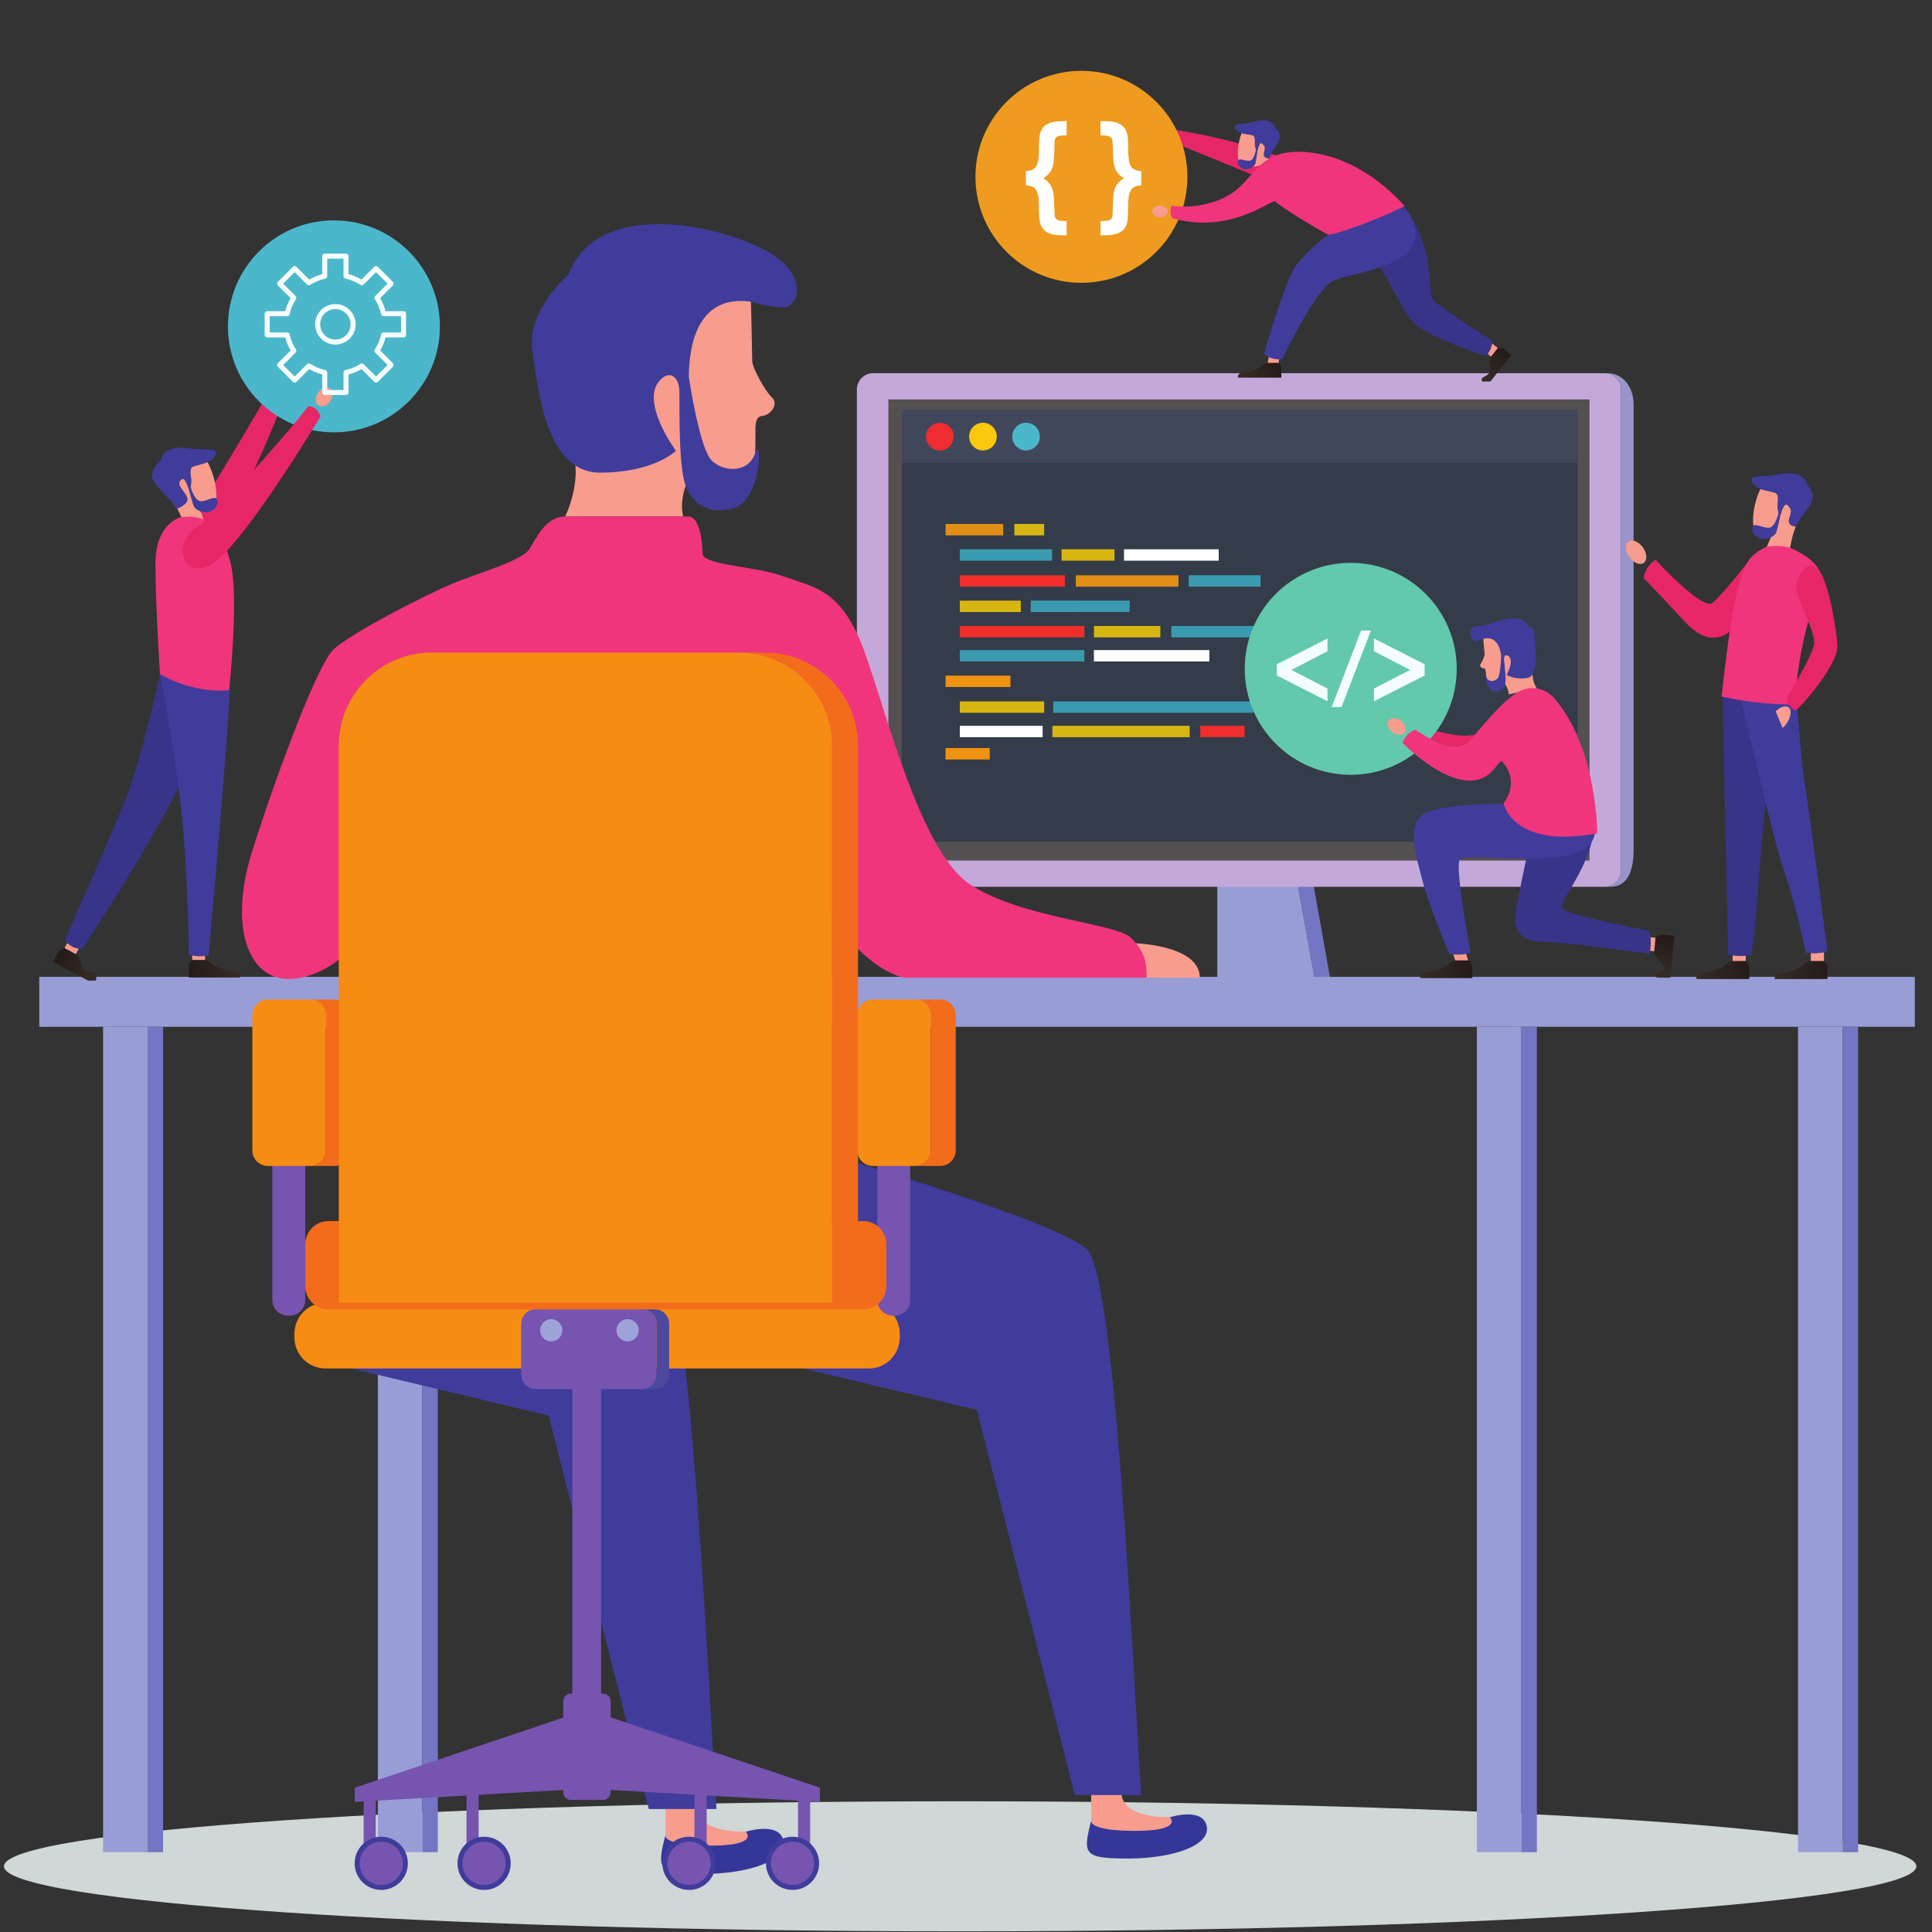 <?xml version="1.0" encoding="utf-8"?>
<svg viewBox="0 0 500 500" xmlns="http://www.w3.org/2000/svg">
  <rect x="0" y="0" width="500" height="500" fill="#333333" stroke="none"/>
  <defs>
    <clipPath clipPathUnits="userSpaceOnUse" id="clipPath188">
      <path d="m 14811.6,10438.8 c 0,0 17.5,23.3 54.7,20 37.2,-3.4 75.9,-7 75.9,-7 l -26.8,-289.8 -97.4,0.3 c 0,0 -9.1,35.4 44.4,43.6 41.4,6.4 -20.6,72 -36.2,90.5 -20.1,23.7 -24.8,32 -23.3,48.7 1.5,16.5 8.7,93.7 8.7,93.7 z" id="path186"/>
    </clipPath>
    <linearGradient x1="0" y1="0" x2="1" y2="0" gradientUnits="userSpaceOnUse" gradientTransform="matrix(27.603,298.415,298.415,-27.603,14850.4,10159.3)" spreadMethod="pad" id="linearGradient194">
      <stop style="stop-opacity:1;stop-color:#372d26" offset="0" id="stop190"/>
      <stop style="stop-opacity:1;stop-color:#251a17" offset="1" id="stop192"/>
    </linearGradient>
    <clipPath clipPathUnits="userSpaceOnUse" id="clipPath208">
      <path d="m 13520.3,10281.6 c 0,0 23.7,-14.5 23.7,-50.1 0,-35.6 0,-72.5 0,-72.5 h -359.8 c 0,0 -6.6,42.9 42.8,42.9 49.5,0 136.1,34.2 152.3,50.7 20.7,21 35.5,29 51.4,29 15.8,0 89.6,0 89.6,0 z" id="path206"/>
    </clipPath>
    <linearGradient x1="0" y1="0" x2="1" y2="0" gradientUnits="userSpaceOnUse" gradientTransform="matrix(360.147,0,0,-360.147,13183.9,10220.3)" spreadMethod="pad" id="linearGradient214">
      <stop style="stop-opacity:1;stop-color:#372d26" offset="0" id="stop210"/>
      <stop style="stop-opacity:1;stop-color:#251a17" offset="1" id="stop212"/>
    </linearGradient>
    <clipPath clipPathUnits="userSpaceOnUse" id="clipPath248">
      <path d="m 15436,10277.3 c 0,0 24.2,-14.7 24.2,-50.9 0,-36.1 0,-73.7 0,-73.7 h -365.5 c 0,0 -6.6,43.6 43.6,43.6 50.1,0 138.1,34.9 154.5,51.6 21.1,21.3 36.1,29.4 52.2,29.4 16,0 91,0 91,0 z" id="path246"/>
    </clipPath>
    <linearGradient x1="0" y1="0" x2="1" y2="0" gradientUnits="userSpaceOnUse" gradientTransform="matrix(365.721,0,0,-365.721,15094.4,10215)" spreadMethod="pad" id="linearGradient254">
      <stop style="stop-opacity:1;stop-color:#372d26" offset="0" id="stop250"/>
      <stop style="stop-opacity:1;stop-color:#251a17" offset="1" id="stop252"/>
    </linearGradient>
    <clipPath clipPathUnits="userSpaceOnUse" id="clipPath266">
      <path d="m 15977.4,10277.3 c 0,0 24.2,-14.7 24.2,-50.9 0,-36.1 0,-73.7 0,-73.7 h -365.5 c 0,0 -6.6,43.6 43.6,43.6 50.1,0 138.1,34.9 154.5,51.6 21,21.3 36.1,29.4 52.2,29.4 16,0 91,0 91,0 z" id="path264"/>
    </clipPath>
    <linearGradient x1="0" y1="0" x2="1" y2="0" gradientUnits="userSpaceOnUse" gradientTransform="matrix(365.721,0,0,-365.721,15635.8,10215)" spreadMethod="pad" id="linearGradient272">
      <stop style="stop-opacity:1;stop-color:#372d26" offset="0" id="stop268"/>
      <stop style="stop-opacity:1;stop-color:#251a17" offset="1" id="stop270"/>
    </linearGradient>
    <clipPath clipPathUnits="userSpaceOnUse" id="clipPath308">
      <path d="m 4685.94,10284.7 c 0,0 -23.64,-14.3 -23.64,-49.6 0,-35.4 0,-71.9 0,-71.9 h 356.74 c 0,0 6.55,42.4 -42.48,42.4 -49.02,0 -134.86,34.2 -150.88,50.4 -20.41,20.9 -35.25,28.7 -50.88,28.7 -15.72,0 -88.86,0 -88.86,0 z" id="path306"/>
    </clipPath>
    <linearGradient x1="0" y1="0" x2="1" y2="0" gradientUnits="userSpaceOnUse" gradientTransform="matrix(-357.031,0,0,-357.031,5019.33,10223.9)" spreadMethod="pad" id="linearGradient314">
      <stop style="stop-opacity:1;stop-color:#372d26" offset="0" id="stop310"/>
      <stop style="stop-opacity:1;stop-color:#251a17" offset="1" id="stop312"/>
    </linearGradient>
    <clipPath clipPathUnits="userSpaceOnUse" id="clipPath326">
      <path d="m 3802.34,10367.1 c 0,0 -27.54,-1.8 -44.14,-33 -16.6,-31.1 -33.79,-63.3 -33.79,-63.3 l 242.19,-129.3 53.71,0.8 c 0,0 11.53,54.9 -20.8,54.9 -77.44,0 -80.96,56.6 -87.4,78.5 -8.3,28.1 -17.58,42 -31.45,49.4 -13.86,7.4 -78.32,42 -78.32,42 z" id="path324"/>
    </clipPath>
    <linearGradient x1="0" y1="0" x2="1" y2="0" gradientUnits="userSpaceOnUse" gradientTransform="matrix(-283.689,151.395,-151.395,-283.689,4036.72,10173)" spreadMethod="pad" id="linearGradient332">
      <stop style="stop-opacity:1;stop-color:#372d26" offset="0" id="stop328"/>
      <stop style="stop-opacity:1;stop-color:#251a17" offset="1" id="stop330"/>
    </linearGradient>
    <clipPath clipPathUnits="userSpaceOnUse" id="clipPath370">
      <path d="m 13720.2,14519.3 c 0,0 22,8.1 45.6,-10.4 23.6,-18.6 48.1,-37.8 48.1,-37.8 l -144.4,-183.5 -57.9,-0.4 c 0,0 -12,21.3 13.2,32.4 60.4,26.5 43.6,71.9 41.1,91 -3.1,24.8 -0.7,38.8 7.6,49.4 8.2,10.4 46.7,59.3 46.7,59.3 z" id="path368"/>
    </clipPath>
    <linearGradient x1="0" y1="0" x2="1" y2="0" gradientUnits="userSpaceOnUse" gradientTransform="matrix(166.656,211.892,211.892,-166.656,13606.6,14291.2)" spreadMethod="pad" id="linearGradient376">
      <stop style="stop-opacity:1;stop-color:#372d26" offset="0" id="stop372"/>
      <stop style="stop-opacity:1;stop-color:#251a17" offset="1" id="stop374"/>
    </linearGradient>
    <clipPath clipPathUnits="userSpaceOnUse" id="clipPath390">
      <path d="m 12202.1,14416.4 c 0,0 19.9,-12.1 19.9,-41.8 0,-29.7 0,-60.5 0,-60.5 h -300.2 c 0,0 -5.5,35.7 35.7,35.7 41.2,0 113.5,28.7 127,42.4 17.3,17.6 29.7,24.2 42.8,24.2 13.2,0 74.8,0 74.8,0 z" id="path388"/>
    </clipPath>
    <linearGradient x1="0" y1="0" x2="1" y2="0" gradientUnits="userSpaceOnUse" gradientTransform="matrix(300.431,0,0,-300.431,11921.5,14365.2)" spreadMethod="pad" id="linearGradient396">
      <stop style="stop-opacity:1;stop-color:#372d26" offset="0" id="stop392"/>
      <stop style="stop-opacity:1;stop-color:#251a17" offset="1" id="stop394"/>
    </linearGradient>
  </defs>
  <g id="g10" transform="matrix(0.374, 0, 0, -0.374, -125.512, 633.082)" style="">
    <g id="g12" transform="scale(0.1)">
      <path d="m 10000,3562.9 c -3654.3,0 -6616.7,201.5 -6616.7,450 0,248.6 2962.4,450 6616.7,450 3654.3,0 6616.7,-201.4 6616.7,-450 0,-248.5 -2962.4,-450 -6616.7,-450" style="fill:#cfd7d7;fill-opacity:1;fill-rule:nonzero;stroke:none" id="path18"/>
      <path d="m 12331.3,10836 121.4,-681.1 h -673.3 v 671.8 l 551.9,9.3" style="fill:#999dd5;fill-opacity:1;fill-rule:nonzero;stroke:none" id="path20"/>
      <path d="m 12439.4,10836 -107.8,-1.8 121.1,-679.3 h 108.4 l -121.7,681.1" style="fill:#7476c3;fill-opacity:1;fill-rule:nonzero;stroke:none" id="path22"/>
      <path d="m 14572.8,10903 c 0,-61.8 -50.4,-112.2 -112.3,-112.2 H 9397.46 c -61.72,0 -112.11,50.4 -112.11,112.2 v 3329.6 c 0,61.8 50.39,112.3 112.11,112.3 h 5063.04 c 61.9,0 112.3,-50.5 112.3,-112.3 V 10903" style="fill:#c4a8da;fill-opacity:1;fill-rule:nonzero;stroke:none" id="path24"/>
      <path d="M 9503.13,14163.3 V 10972.6 H 14355 v 3190.7 H 9503.13" style="fill:#545051;fill-opacity:1;fill-rule:nonzero;stroke:none" id="path26"/>
      <path d="m 14479.4,14344.9 h -18.9 c 61.9,0 112.3,-50.5 112.3,-112.3 V 10903 c 0,-61.8 -50.4,-112.2 -112.3,-112.2 h 37.5 c 124.7,0 162.1,116.9 162.1,257.3 v 3082.5 c 0,114.6 -71.7,214.3 -180.7,214.3" style="fill:#9994ca;fill-opacity:1;fill-rule:nonzero;stroke:none" id="path28"/>
      <path d="M 14272,11102.5 H 9596.88 v 2991 H 14272 v -2991" style="fill:#343c49;fill-opacity:1;fill-rule:nonzero;stroke:none" id="path30"/>
      <path d="M 14272,13723.4 H 9596.88 v 370.1 H 14272 v -370.1" style="fill:#41475b;fill-opacity:1;fill-rule:nonzero;stroke:none" id="path32"/>
      <path d="m 9955.08,13906.3 c 0,-53 -42.78,-95.9 -95.7,-95.9 -52.64,0 -95.71,42.9 -95.71,95.9 0,52.7 43.07,95.6 95.71,95.6 52.92,0 95.7,-42.9 95.7,-95.6" style="fill:#ef2c2f;fill-opacity:1;fill-rule:nonzero;stroke:none" id="path34"/>
      <path d="m 10253.4,13906.3 c 0,-53 -42.8,-95.9 -95.5,-95.9 -53.2,0 -95.9,42.9 -95.9,95.9 0,52.7 42.7,95.6 95.9,95.6 52.7,0 95.5,-42.9 95.5,-95.6" style="fill:#fac80d;fill-opacity:1;fill-rule:nonzero;stroke:none" id="path36"/>
      <path d="m 10551.7,13906.3 c 0,-53 -42.9,-95.9 -95.7,-95.9 -53,0 -95.6,42.9 -95.6,95.9 0,52.7 42.6,95.6 95.6,95.6 52.8,0 95.7,-42.9 95.7,-95.6" style="fill:#4bb7ca;fill-opacity:1;fill-rule:nonzero;stroke:none" id="path38"/>
      <path d="m 10297.9,13222.7 h -398.97 v 79.1 h 398.97 v -79.1" style="fill:#e08e16;fill-opacity:1;fill-rule:nonzero;stroke:none" id="path40"/>
      <path d="m 10347.9,12173.3 h -448.97 v 78.9 h 448.97 v -78.9" style="fill:#f09212;fill-opacity:1;fill-rule:nonzero;stroke:none" id="path42"/>
      <path d="m 10204.7,11671.9 h -305.77 v 79.1 h 305.77 v -79.1" style="fill:#f09212;fill-opacity:1;fill-rule:nonzero;stroke:none" id="path44"/>
      <path d="m 10635.8,13047.5 h -638.24 v 79 h 638.24 v -79" style="fill:#3a9ab0;fill-opacity:1;fill-rule:nonzero;stroke:none" id="path46"/>
      <path d="m 10581.5,11995.1 h -583.94 v 78.7 h 583.94 v -78.7" style="fill:#d8b612;fill-opacity:1;fill-rule:nonzero;stroke:none" id="path48"/>
      <path d="m 10570.7,11826.2 h -573.14 v 78.7 h 573.14 v -78.7" style="fill:#ffffff;fill-opacity:1;fill-rule:nonzero;stroke:none" id="path50"/>
      <path d="m 11588.2,11826.2 h -950.3 v 78.7 h 950.3 v -78.7" style="fill:#d8b612;fill-opacity:1;fill-rule:nonzero;stroke:none" id="path52"/>
      <path d="m 11968.4,11826.2 h -307.2 v 78.7 h 307.2 v -78.7" style="fill:#ef2d2b;fill-opacity:1;fill-rule:nonzero;stroke:none" id="path54"/>
      <path d="m 12716.2,11995.1 h -610.6 v 78.7 h 610.6 v -78.7" style="fill:#ffffff;fill-opacity:1;fill-rule:nonzero;stroke:none" id="path56"/>
      <path d="M 12028.9,11995.1 H 10644 v 78.7 h 1384.9 v -78.7" style="fill:#3a9ab0;fill-opacity:1;fill-rule:nonzero;stroke:none" id="path58"/>
      <path d="m 11067.9,13047.5 h -366.3 v 79 h 366.3 v -79" style="fill:#d8b612;fill-opacity:1;fill-rule:nonzero;stroke:none" id="path60"/>
      <path d="m 10419.5,12692.2 h -421.94 v 78.8 h 421.94 v -78.8" style="fill:#d8b612;fill-opacity:1;fill-rule:nonzero;stroke:none" id="path62"/>
      <path d="m 11172.9,12692.6 -684.7,-0.7 v 79.1 l 684.7,0.7 v -79.1" style="fill:#3a9ab0;fill-opacity:1;fill-rule:nonzero;stroke:none" id="path64"/>
      <path d="m 11789.1,13047.5 h -655.3 v 79 h 655.3 v -79" style="fill:#ffffff;fill-opacity:1;fill-rule:nonzero;stroke:none" id="path66"/>
      <path d="m 10724.6,12867.9 h -727.04 v 78.7 h 727.04 v -78.7" style="fill:#ef2d2b;fill-opacity:1;fill-rule:nonzero;stroke:none" id="path68"/>
      <path d="m 11510.8,12867.9 h -710.9 v 78.7 h 710.9 v -78.7" style="fill:#e08e16;fill-opacity:1;fill-rule:nonzero;stroke:none" id="path70"/>
      <path d="m 12078.7,12867.9 h -497.2 v 78.7 h 497.2 v -78.7" style="fill:#3a9ab0;fill-opacity:1;fill-rule:nonzero;stroke:none" id="path72"/>
      <path d="m 10859.4,12517 h -861.84 v 78.7 h 861.84 v -78.7" style="fill:#ef2d2b;fill-opacity:1;fill-rule:nonzero;stroke:none" id="path74"/>
      <path d="m 11385.2,12517 h -459.6 v 78.7 h 459.6 v -78.7" style="fill:#d8b612;fill-opacity:1;fill-rule:nonzero;stroke:none" id="path76"/>
      <path d="m 10859.4,12350.2 h -861.84 v 78.8 h 861.84 v -78.8" style="fill:#3a9ab0;fill-opacity:1;fill-rule:nonzero;stroke:none" id="path78"/>
      <path d="m 11724.4,12350.2 h -798.8 v 78.8 h 798.8 v -78.8" style="fill:#ffffff;fill-opacity:1;fill-rule:nonzero;stroke:none" id="path80"/>
      <path d="m 12353.5,12517 h -891.9 v 78.7 h 891.9 v -78.7" style="fill:#3a9ab0;fill-opacity:1;fill-rule:nonzero;stroke:none" id="path82"/>
      <path d="M 10581.3,13222.7 H 10375 v 79.1 h 206.3 v -79.1" style="fill:#d8b612;fill-opacity:1;fill-rule:nonzero;stroke:none" id="path84"/>
      <path d="M 16606,9822.1 H 3627.44 v 345.7 H 16606 v -345.7" style="fill:#999dd5;fill-opacity:1;fill-rule:nonzero;stroke:none" id="path86"/>
      <path d="m 16106.1,4110.6 h -308 v 5711.5 h 308 V 4110.6" style="fill:#999dd5;fill-opacity:1;fill-rule:nonzero;stroke:none" id="path88"/>
      <path d="M 16106.1,9822.1 V 4110.6 h 107.2 v 5711.5 h -107.2" style="fill:#7476c3;fill-opacity:1;fill-rule:nonzero;stroke:none" id="path90"/>
      <path d="m 13883.5,4110.6 h -307.9 v 5711.5 h 307.9 V 4110.6" style="fill:#999dd5;fill-opacity:1;fill-rule:nonzero;stroke:none" id="path92"/>
      <path d="M 13883.5,9822.1 V 4110.6 h 107.1 v 5711.5 h -107.1" style="fill:#7476c3;fill-opacity:1;fill-rule:nonzero;stroke:none" id="path94"/>
      <path d="m 4377.34,4110.6 h -307.91 v 5711.5 h 307.91 V 4110.6" style="fill:#999dd5;fill-opacity:1;fill-rule:nonzero;stroke:none" id="path96"/>
      <path d="M 4377.34,9822.1 V 4110.6 h 107.13 v 5711.5 h -107.13" style="fill:#7476c3;fill-opacity:1;fill-rule:nonzero;stroke:none" id="path98"/>
      <path d="m 6278.52,4110.6 h -307.91 v 5711.5 h 307.91 V 4110.6" style="fill:#999dd5;fill-opacity:1;fill-rule:nonzero;stroke:none" id="path100"/>
      <path d="M 6278.52,9822.1 V 4110.6 h 107.03 v 5711.5 h -107.03" style="fill:#7476c3;fill-opacity:1;fill-rule:nonzero;stroke:none" id="path102"/>
      <path d="m 11451.5,4352.5 c 0,0 225.9,72.3 254.6,-61.3 28.7,-133.6 -234,-224.4 -544.4,-224.4 -310.3,0 -313.9,29.7 -254.9,263.1 111.7,0 447.9,-74 544.7,22.6" style="fill:#343798;fill-opacity:1;fill-rule:nonzero;stroke:none" id="path104"/>
      <path d="m 11116.9,4516.2 c 0,0 -13.9,-163.7 334.6,-163.7 0,0 95.4,-94.3 -239,-94.3 -334.3,0 -305.7,71.7 -305.7,71.7 v 200.6 l 210.1,-14.3" style="fill:#f89c8e;fill-opacity:1;fill-rule:nonzero;stroke:none" id="path106"/>
      <path d="m 9065.33,8947.5 c 0,0 1618.97,-472.9 1814.67,-668.6 195.8,-195.9 315.1,-2884.6 372.4,-3772.9 H 10794 l -678.1,2664.9 -1442.27,343.9 391.7,1432.7" style="fill:#403c9c;fill-opacity:1;fill-rule:nonzero;stroke:none" id="path108"/>
      <path d="m 8516.99,4252.3 c 0,0 231.15,73.9 260.35,-62.7 29.3,-136.7 -239.06,-229.2 -556.34,-229.2 -317,0 -320.71,30.2 -260.26,268.7 113.97,0 457.52,-75.6 556.25,23.2" style="fill:#343798;fill-opacity:1;fill-rule:nonzero;stroke:none" id="path110"/>
      <path d="m 8175.39,4419.3 c 0,0 -14.35,-167 341.6,-167 0,0 97.46,-96.3 -244.04,-96.3 -341.5,0 -312.21,73.1 -312.21,73.1 v 205.1 l 214.65,-14.9" style="fill:#f89c8e;fill-opacity:1;fill-rule:nonzero;stroke:none" id="path112"/>
      <path d="m 6079,8947.3 c 0,0 1654.2,-483.2 1854.2,-683.2 200.1,-200 321.98,-2947.3 380.57,-3854.9 H 7845.41 L 7152.54,7132 5678.91,7483.4 6079,8947.3" style="fill:#403c9c;fill-opacity:1;fill-rule:nonzero;stroke:none" id="path114"/>
      <path d="m 8552.25,14839.7 c 0,0 8.98,-361.6 8.98,-410.7 0,-49.1 93.75,-214.2 138.28,-254.4 44.63,-40.2 -8.98,-120.5 -66.99,-125 -57.91,-4.4 -49.02,-80.3 -49.02,-151.7 0,-151.8 8.79,-629.3 -482.13,-330.3 0,0 -44.53,-111.5 -17.78,-214.1 h -816.7 c 0,0 84.77,169.6 71.39,348.1 -13.38,178.5 604.69,1341.1 1213.97,1138.1" style="fill:#f89c8e;fill-opacity:1;fill-rule:nonzero;stroke:none" id="path116"/>
      <path d="m 8650.39,15196.7 c -341.8,179 -1160.35,357 -1361.13,-169.6 0,0 -290.14,-249.1 -249.9,-523.6 40.13,-274.4 93.65,-846.6 468.55,-846.6 374.8,0 525.49,150.7 525.49,150.7 0,0 -271.1,364.9 -92.58,505.4 55.18,43.4 112.7,6.7 116.02,-90.3 3.32,-97.1 -9.09,-544 48.63,-669.6 87.21,-190.3 254.2,-162.6 321.29,-143.9 207.42,57.8 201.37,519.9 154.69,382.2 -46.88,-137.7 -216.61,-134.5 -301.47,-49.7 -84.77,84.8 -157.91,580 -158.01,580.2 3.03,236.9 70.22,567.2 430.28,517.8 0,0 93.65,-31.2 214.25,-40.2 120.51,-9 193.85,234.8 -116.11,397.2" style="fill:#403c9c;fill-opacity:1;fill-rule:nonzero;stroke:none" id="path118"/>
      <path d="m 9582.23,7672.1 c 0,-118 -96.39,-214.3 -214.26,-214.3 H 5607.71 c -117.96,0 -214.35,96.3 -214.35,214.3 v 26.7 c 0,117.8 96.39,214.3 214.35,214.3 h 3760.26 c 117.87,0 214.26,-96.5 214.26,-214.3 v -26.7" style="fill:#f68c14;fill-opacity:1;fill-rule:nonzero;stroke:none" id="path120"/>
      <path d="m 7899.22,7415.6 c 0,-55.2 -45.22,-100.6 -100.68,-100.6 h -735.36 c -55.17,0 -100.68,45.4 -100.68,100.6 v 352 c 0,55.5 45.51,100.6 100.68,100.6 h 735.36 c 55.46,0 100.68,-45.1 100.68,-100.6 v -352" style="fill:#7654af;fill-opacity:1;fill-rule:nonzero;stroke:none" id="path122"/>
      <path d="m 7885.74,7868.2 h -87.2 c 55.46,0 100.68,-45.1 100.68,-100.6 v -352 c 0,-55.2 -45.22,-100.6 -100.68,-100.6 h 87.2 c 55.18,0 100.49,45.4 100.49,100.6 v 352 c 0,55.5 -45.31,100.6 -100.49,100.6" style="fill:#4c499e;fill-opacity:1;fill-rule:nonzero;stroke:none" id="path124"/>
      <path d="m 7515.43,5154.9 h -199.22 v 2222.6 h 199.22 V 5154.9" style="fill:#7654af;fill-opacity:1;fill-rule:nonzero;stroke:none" id="path126"/>
      <path d="m 7775.68,7722.3 c 0,-42.6 -34.47,-77 -76.95,-77 -42.48,0 -77.05,34.4 -77.05,77 0,42.3 34.57,76.9 77.05,76.9 42.48,0 76.95,-34.6 76.95,-76.9" style="fill:#9da3d8;fill-opacity:1;fill-rule:nonzero;stroke:none" id="path128"/>
      <path d="m 7247.27,7722.3 c 0,-42.6 -34.57,-77 -77.06,-77 -42.48,0 -76.95,34.4 -76.95,77 0,42.3 34.47,76.9 76.95,76.9 42.49,0 77.06,-34.6 77.06,-76.9" style="fill:#9da3d8;fill-opacity:1;fill-rule:nonzero;stroke:none" id="path130"/>
      <path d="m 9654.59,7930.7 c 0,-58.8 -48.24,-107.1 -107.13,-107.1 h -13.38 c -58.88,0 -107.13,48.3 -107.13,107.1 v 946.2 c 0,59 48.25,31.3 107.13,31.3 h 13.38 c 58.89,0 107.13,27.7 107.13,-31.3 v -946.2" style="fill:#7654af;fill-opacity:1;fill-rule:nonzero;stroke:none" id="path132"/>
      <path d="m 9797.46,8966.2 c 0,-59 -48.34,-107 -107.23,-107 H 9395.7 c -58.88,0 -107.13,48 -107.13,107 v 937.3 c 0,58.9 48.25,107.1 107.13,107.1 h 294.53 c 58.89,0 107.23,-48.2 107.23,-107.1 v -937.3" style="fill:#f68c14;fill-opacity:1;fill-rule:nonzero;stroke:none" id="path134"/>
      <path d="m 9862.21,10010.6 h -171.98 c 58.89,0 107.23,-48.2 107.23,-107.1 v -937.3 c 0,-59 -48.34,-107 -107.23,-107 h 171.98 c 58.88,0 107.03,48 107.03,107 v 937.3 c 0,58.9 -48.15,107.1 -107.03,107.1" style="fill:#f36c1c;fill-opacity:1;fill-rule:nonzero;stroke:none" id="path136"/>
      <path d="m 5468.26,7930.7 c 0,-58.8 -48.24,-107.1 -107.13,-107.1 h -13.38 c -58.88,0 -107.22,48.3 -107.22,107.1 v 946.2 c 0,59 48.34,31.3 107.22,31.3 h 13.38 c 58.89,0 107.13,27.7 107.13,-31.3 v -946.2" style="fill:#7654af;fill-opacity:1;fill-rule:nonzero;stroke:none" id="path138"/>
      <path d="m 5611.13,8966.2 c 0,-59 -48.34,-107 -107.22,-107 h -294.53 c -58.89,0 -107.13,48 -107.13,107 v 937.3 c 0,58.9 48.24,107.1 107.13,107.1 h 294.53 c 58.88,0 107.22,-48.2 107.22,-107.1 v -937.3" style="fill:#f68c14;fill-opacity:1;fill-rule:nonzero;stroke:none" id="path140"/>
      <path d="m 5675.88,10010.6 h -171.97 c 58.88,0 107.22,-48.2 107.22,-107.1 v -937.3 c 0,-59 -48.34,-107 -107.22,-107 h 171.97 c 58.89,0 107.03,48 107.03,107 v 937.3 c 0,58.9 -48.14,107.1 -107.03,107.1" style="fill:#f36c1c;fill-opacity:1;fill-rule:nonzero;stroke:none" id="path142"/>
      <path d="m 9489.45,8027.1 c 0,-88.2 -72.26,-160.5 -160.64,-160.5 H 5629 c -88.47,0 -160.74,72.3 -160.74,160.5 v 290.1 c 0,88.3 72.27,160.5 160.74,160.5 h 3699.81 c 88.38,0 160.64,-72.2 160.64,-160.5 v -290.1" style="fill:#f36c1c;fill-opacity:1;fill-rule:nonzero;stroke:none" id="path144"/>
      <path d="m 9029.79,4556.8 -1448.25,486.9 v 111.2 c 0,29.3 -24.12,53.5 -53.61,53.5 h -220.9 c -29.49,0 -53.61,-24.2 -53.61,-53.5 V 5042 L 5810.84,4556.8 v -98.2 l 1442.58,82.4 v -15.4 c 0,-29.5 24.12,-53.7 53.61,-53.7 h 220.9 c 29.49,0 53.61,24.2 53.61,53.7 v 15.6 l 1448.25,-82.6 v 98.2" style="fill:#7654af;fill-opacity:1;fill-rule:nonzero;stroke:none" id="path146"/>
      <path d="m 8961.91,4120.7 h -83.78 v 377.9 h 83.78 v -377.9" style="fill:#7654af;fill-opacity:1;fill-rule:nonzero;stroke:none" id="path148"/>
      <path d="m 9024.22,4033.4 c 0,-101.6 -82.42,-184 -184.08,-184 -101.76,0 -184.09,82.4 -184.09,184 0,101.8 82.33,184.2 184.09,184.2 101.66,0 184.08,-82.4 184.08,-184.2" style="fill:#403c9c;fill-opacity:1;fill-rule:nonzero;stroke:none" id="path150"/>
      <path d="m 8989.84,4033.4 c 0,-82.6 -66.99,-149.6 -149.7,-149.6 -82.82,0 -149.81,67 -149.81,149.6 0,82.8 66.99,149.8 149.81,149.8 82.71,0 149.7,-67 149.7,-149.8" style="fill:#7654af;fill-opacity:1;fill-rule:nonzero;stroke:none" id="path152"/>
      <path d="m 8245.61,4120.7 h -83.99 v 408.2 h 83.99 v -408.2" style="fill:#7654af;fill-opacity:1;fill-rule:nonzero;stroke:none" id="path154"/>
      <path d="m 8307.91,4033.4 c 0,-101.6 -82.52,-184 -184.08,-184 -101.76,0 -184.18,82.4 -184.18,184 0,101.8 82.42,184.2 184.18,184.2 101.56,0 184.08,-82.4 184.08,-184.2" style="fill:#403c9c;fill-opacity:1;fill-rule:nonzero;stroke:none" id="path156"/>
      <path d="m 8273.54,4033.4 c 0,-82.6 -67,-149.6 -149.71,-149.6 -82.81,0 -149.81,67 -149.81,149.6 0,82.8 67,149.8 149.81,149.8 82.71,0 149.71,-67 149.71,-149.8" style="fill:#7654af;fill-opacity:1;fill-rule:nonzero;stroke:none" id="path158"/>
      <path d="m 6584.08,4120.7 h 83.89 v 408.2 h -83.89 v -408.2" style="fill:#7654af;fill-opacity:1;fill-rule:nonzero;stroke:none" id="path160"/>
      <path d="m 6521.78,4033.4 c 0,-101.6 82.42,-184 183.98,-184 101.76,0 184.18,82.4 184.18,184 0,101.8 -82.42,184.2 -184.18,184.2 -101.56,0 -183.98,-82.4 -183.98,-184.2" style="fill:#403c9c;fill-opacity:1;fill-rule:nonzero;stroke:none" id="path162"/>
      <path d="m 6556.05,4033.4 c 0,-82.6 67,-149.6 149.71,-149.6 82.81,0 149.81,67 149.81,149.6 0,82.8 -67,149.8 -149.81,149.8 -82.71,0 -149.71,-67 -149.71,-149.8" style="fill:#7654af;fill-opacity:1;fill-rule:nonzero;stroke:none" id="path164"/>
      <path d="m 5872.36,4120.7 h 83.79 v 408.2 h -83.79 v -408.2" style="fill:#7654af;fill-opacity:1;fill-rule:nonzero;stroke:none" id="path166"/>
      <path d="m 5810.06,4033.4 c 0,-101.6 82.32,-184 184.08,-184 101.56,0 184.08,82.4 184.08,184 0,101.8 -82.52,184.2 -184.08,184.2 -101.76,0 -184.08,-82.4 -184.08,-184.2" style="fill:#403c9c;fill-opacity:1;fill-rule:nonzero;stroke:none" id="path168"/>
      <path d="m 5844.43,4033.4 c 0,-82.6 67,-149.6 149.71,-149.6 82.72,0 149.81,67 149.81,149.6 0,82.8 -67.09,149.8 -149.81,149.8 -82.71,0 -149.71,-67 -149.71,-149.8" style="fill:#7654af;fill-opacity:1;fill-rule:nonzero;stroke:none" id="path170"/>
      <path d="m 11178.1,10401.9 c 0,0 480.4,-4.6 480.4,-241.3 l -368.2,1.7 -112.2,239.6" style="fill:#f89c8e;fill-opacity:1;fill-rule:nonzero;stroke:none" id="path172"/>
      <path d="m 7266.89,13353.5 c 0,0 776.66,0 852.45,0 75.87,0 98.14,-169.7 98.14,-254.5 0,-84.7 352.64,-84.7 562.4,-160.7 209.77,-75.8 388.28,-89.2 539.94,-473.1 151.76,-383.8 390.63,-1425.8 752.08,-1660.1 361.5,-234.4 1007.5,-264.5 1111.3,-368.3 103.7,-103.8 107.1,-187.4 107.1,-274.5 H 9609.96 c 0,0 -357.03,53.6 -669.53,732 -312.3,678.4 -3088.28,-464.2 -3088.28,-464.2 0,0 -218.65,-276.8 -499.9,-276.8 -281.16,0 -415.14,366 -250,888.2 165.23,522.2 446.38,1276.5 558,1388.1 111.53,111.6 642.68,381.5 816.7,455.3 174.12,73.5 490.92,160.6 542.29,243 51.37,82.7 116.01,225.6 247.65,225.6" style="fill:#f0357c;fill-opacity:1;fill-rule:nonzero;stroke:none" id="path174"/>
      <path d="M 9114.55,7913.1 H 5700.29 v 3855.8 c 0,353.6 289.26,642.8 642.68,642.8 h 2128.91 c 353.51,0 642.67,-289.2 642.67,-642.8 V 7913.1" style="fill:#f68c14;fill-opacity:1;fill-rule:nonzero;stroke:none" id="path176"/>
      <path d="m 8650.39,12411.7 h -178.51 c 353.51,0 642.67,-289.2 642.67,-642.8 V 7913.1 h 178.61 v 3855.8 c 0,353.6 -289.25,642.8 -642.77,642.8" style="fill:#f36c1c;fill-opacity:1;fill-rule:nonzero;stroke:none" id="path178"/>
      <path d="m 14742,10445.2 104.8,-9.6 -8.7,-93.8 -110.4,10.3 14.3,93.1" style="fill:#f89c8e;fill-opacity:1;fill-rule:nonzero;stroke:none" id="path180"/>
      <g id="g182">
        <g id="g184" clip-path="url(#clipPath188)">
          <path d="m 14811.6,10438.8 c 0,0 17.5,23.3 54.7,20 37.2,-3.4 75.9,-7 75.9,-7 l -26.8,-289.8 -97.4,0.3 c 0,0 -9.1,35.4 44.4,43.6 41.4,6.4 -20.6,72 -36.2,90.5 -20.1,23.7 -24.8,32 -23.3,48.7 1.5,16.5 8.7,93.7 8.7,93.7" style="fill:url(#linearGradient194);fill-opacity:1;fill-rule:nonzero;stroke:none" id="path196"/>
        </g>
      </g>
      <path d="m 14377.2,11271.4 c 47.3,-267.9 -236.4,-573.6 -211.1,-627.3 25.2,-53.6 567.3,-146.3 602.1,-158.9 21.9,-56.8 3.1,-157.7 3.1,-157.7 0,0 -598.9,83.4 -747,83.4 -148.2,0 -192.4,88.2 -182.8,182.9 9.4,94.5 122.9,608.3 122.9,608.3 l 412.8,69.3" style="fill:#37348a;fill-opacity:1;fill-rule:nonzero;stroke:none" id="path198"/>
      <path d="m 13494.4,10348.1 31.4,-100 h -89.7 l -33,105.3 91.3,-5.3" style="fill:#f89c8e;fill-opacity:1;fill-rule:nonzero;stroke:none" id="path200"/>
      <g id="g202">
        <g id="g204" clip-path="url(#clipPath208)">
          <path d="m 13520.3,10281.6 c 0,0 23.7,-14.5 23.7,-50.1 0,-35.6 0,-72.5 0,-72.5 h -359.8 c 0,0 -6.6,42.9 42.8,42.9 49.5,0 136.1,34.2 152.3,50.7 20.7,21 35.5,29 51.4,29 15.8,0 89.6,0 89.6,0" style="fill:url(#linearGradient214);fill-opacity:1;fill-rule:nonzero;stroke:none" id="path216"/>
        </g>
      </g>
      <path d="m 13619.6,12506.9 c 0,0 8,-92.5 9.4,-105 1.5,-12.5 -17.8,-57.3 -28,-68.8 -10.4,-11.5 5.6,-30.5 20.6,-30 14.9,0.6 14.8,-19 16.8,-37.3 4.3,-38.7 15.5,-160.7 132.3,-70.6 0,0 28.3,-46.2 24.4,-73.1 l 194.5,42.2 c 0,0 -26.4,40.8 -28,86.7 -1.6,45.9 -192.3,325 -342,255.9" style="fill:#f89c8e;fill-opacity:1;fill-rule:nonzero;stroke:none" id="path218"/>
      <path d="m 13584.5,12595.2 c 89.8,0.8 285.9,123.9 352,-4.7 0,0 41.6,3.4 39.3,-67.6 -2.6,-71.2 39.3,-277.5 -56.3,-288 -95.6,-10.7 -138.2,23.4 -138.2,23.4 0,0 58.8,100.8 9.3,131.6 -15.4,9.5 -29,-1.5 -27.1,-26.3 1.8,-24.9 17.8,-138.6 6.6,-172.2 -17,-51 -60.2,-48.6 -77.9,-45.8 -54.5,8.9 -66.1,127 -50.3,93.1 15.9,-33.8 59.1,-28.1 78.3,-4.1 19.2,24 23.9,152.4 23.9,152.4 -7.5,60.4 -34,142.7 -124.5,119.9 0,0 -23,-10.5 -53.5,-16.3 -30.5,-5.6 -71.5,103.8 18.4,104.6" style="fill:#403c9c;fill-opacity:1;fill-rule:nonzero;stroke:none" id="path220"/>
      <path d="m 13772.1,11365.9 c 0,0 -340.4,6.4 -526.4,-53.6 -178.3,-57.4 -88.2,-312 -47.3,-475.9 41,-163.8 186,-510.6 186,-510.6 0,0 69.4,-12.6 148.1,6.3 0,0 -104,554.7 -78.7,639.9 25.2,85 910.8,-113.5 939.3,195.4 28.3,308.9 -621,198.5 -621,198.5" style="fill:#403c9c;fill-opacity:1;fill-rule:nonzero;stroke:none" id="path222"/>
      <path d="m 13134.4,11967 c -16.5,-21.7 -5.3,-58.1 25.2,-81.4 30.3,-23.2 68.4,-24.5 85,-2.8 16.5,21.7 5.3,58.1 -25.1,81.4 -30.4,23.2 -68.5,24.5 -85.1,2.8" style="fill:#f89c8e;fill-opacity:1;fill-rule:nonzero;stroke:none" id="path224"/>
      <path d="m 13491.6,11776.8 c -45.5,-21 -116,-28.6 -251.1,45.8 8.6,17.7 21.6,36 42,49.8 138.2,-39.4 223.1,-42 278.4,-28.8 -30.7,-34.9 -55.1,-60.3 -69.3,-66.8" style="fill:#e72668;fill-opacity:1;fill-rule:nonzero;stroke:none" id="path226"/>
      <path d="m 13436,12299.3 c 0,-405.1 -328.4,-733.4 -733.4,-733.4 -404.9,0 -733.3,328.3 -733.3,733.4 0,405.1 328.4,733.4 733.3,733.4 405,0 733.4,-328.3 733.4,-733.4" style="fill:#63c9ac;fill-opacity:1;fill-rule:nonzero;stroke:none" id="path228"/>
      <path d="m 12542,12162.4 v -87.5 l -350.4,178.1 v 78 l 350.4,177.7 v -87.7 l -249.7,-129.3 249.7,-129.3" style="fill:#f5fcfd;fill-opacity:1;fill-rule:nonzero;stroke:none" id="path230"/>
      <path d="m 12570.9,12034.7 203.5,529.5 h 68 l -203.5,-529.5 h -68" style="fill:#f5fcfd;fill-opacity:1;fill-rule:nonzero;stroke:none" id="path232"/>
      <path d="m 12863.4,12421 v 87.9 l 350.4,-177.9 v -78.2 l -350.4,-178.1 v 87.7 l 250.1,129.3 -250.1,129.3" style="fill:#f5fcfd;fill-opacity:1;fill-rule:nonzero;stroke:none" id="path234"/>
      <path d="m 12966.6,11942.8 c -17,-21.4 -6.4,-58 23.6,-81.8 30,-23.8 68.1,-25.7 85,-4.4 17,21.4 6.3,58.1 -23.6,81.8 -30.1,23.8 -68.2,25.8 -85,4.4" style="fill:#f89c8e;fill-opacity:1;fill-rule:nonzero;stroke:none" id="path236"/>
      <path d="m 14126.2,12077.3 c 0,0 -84,126 -229,77.7 -145.1,-48.4 -350.9,-353.1 -405.6,-378.2 -54.6,-25.2 -145,-31.6 -340.4,100.8 -67.3,-18.9 -90.4,-90.4 -90.4,-90.4 0,0 218.6,-226.8 422.4,-258.4 203.8,-31.5 241.6,159.7 268.9,128.2 27.4,-31.5 113.5,-145 8.4,-288 0,0 58.9,-318.2 648.3,-207.9 0,0 -1.1,574.6 -282.6,916.2" style="fill:#f0357c;fill-opacity:1;fill-rule:nonzero;stroke:none" id="path238"/>
      <path d="m 15436,10344.8 v -101.6 h -91 v 107 l 91,-5.4" style="fill:#f89c8e;fill-opacity:1;fill-rule:nonzero;stroke:none" id="path240"/>
      <g id="g242">
        <g id="g244" clip-path="url(#clipPath248)">
          <path d="m 15436,10277.3 c 0,0 24.2,-14.7 24.2,-50.9 0,-36.1 0,-73.7 0,-73.7 h -365.5 c 0,0 -6.6,43.6 43.6,43.6 50.1,0 138.1,34.9 154.5,51.6 21.1,21.3 36.1,29.4 52.2,29.4 16,0 91,0 91,0" style="fill:url(#linearGradient254);fill-opacity:1;fill-rule:nonzero;stroke:none" id="path256"/>
        </g>
      </g>
      <path d="m 15977.4,10344.8 v -101.6 h -91 v 107 l 91,-5.4" style="fill:#f89c8e;fill-opacity:1;fill-rule:nonzero;stroke:none" id="path258"/>
      <g id="g260">
        <g id="g262" clip-path="url(#clipPath266)">
          <path d="m 15977.4,10277.3 c 0,0 24.2,-14.7 24.2,-50.9 0,-36.1 0,-73.7 0,-73.7 h -365.5 c 0,0 -6.6,43.6 43.6,43.6 50.1,0 138.1,34.9 154.5,51.6 21,21.3 36.1,29.4 52.2,29.4 16,0 91,0 91,0" style="fill:url(#linearGradient272);fill-opacity:1;fill-rule:nonzero;stroke:none" id="path274"/>
        </g>
      </g>
      <path d="m 15478.6,13075.4 c 0,0 -161.2,-217.8 -270.7,-318.8 -49.2,-48.8 -262.7,153.8 -395.1,296.7 0,0 -66.2,-31.3 -83.7,-125.5 0,0 115,-118.5 285.3,-302.3 147.2,-159 274.6,-149.6 426.1,44 151.6,193.6 38.1,405.9 38.1,405.9" style="fill:#e72668;fill-opacity:1;fill-rule:nonzero;stroke:none" id="path276"/>
      <path d="m 15274.7,12125.5 40.1,-1805.2 c 0,0 94.9,-18.2 157.9,0 52.8,275.2 59.8,880 135.4,1278.7 75.7,398.8 130.7,481.2 130.7,660 0,178.7 -464.1,-133.5 -464.1,-133.5" style="fill:#37348a;fill-opacity:1;fill-rule:nonzero;stroke:none" id="path278"/>
      <path d="m 15388.6,12153.5 c 0,0 246.3,-1071.3 319.6,-1272.9 73.4,-201.7 144.3,-543.4 144.3,-543.4 0,0 75.7,-15.8 147.9,8.2 0,0 -121.4,946.5 -158.1,1166.5 -36.6,220 -50.4,701.2 -96.3,792.9 -45.7,91.7 -357.4,-151.3 -357.4,-151.3" style="fill:#37348a;fill-opacity:1;fill-rule:nonzero;stroke:none" id="path280"/>
      <path d="m 15388.6,12153.5 c 0,0 246.3,-1071.3 319.6,-1272.9 73.4,-201.7 144.3,-543.4 144.3,-543.4 0,0 75.7,-15.8 147.9,8.2 0,0 -121.4,946.5 -158.1,1166.5 -36.6,220 -50.4,701.2 -96.3,792.9 -45.7,91.7 -357.4,-151.3 -357.4,-151.3" style="fill:#37348a;fill-opacity:1;fill-rule:nonzero;stroke:none" id="path282"/>
      <path d="m 15388.6,12153.5 c 0,0 246.3,-1071.3 319.6,-1272.9 73.4,-201.7 144.3,-543.4 144.3,-543.4 0,0 75.7,-15.8 147.9,8.2 0,0 -121.4,946.5 -158.1,1166.5 -36.6,220 -50.4,701.2 -96.3,792.9 -45.7,91.7 -357.4,-151.3 -357.4,-151.3" style="fill:#403c9c;fill-opacity:1;fill-rule:nonzero;stroke:none" id="path284"/>
      <path d="m 15487.9,13296.7 c -10.7,130.1 50,247.8 50,247.8 18.8,-9.2 65.5,-16.5 98.1,-25.7 32.6,-9.4 23.3,-56.7 20.8,-79.5 -2.2,-22.7 5.1,-75.6 16,-81.7 10.8,24.2 27,105.3 58.3,69.3 31.1,-35.9 16.5,-46.3 4.8,-93.4 -11.4,-47 46,-49.6 46,-49.6 -41.1,-109.9 -29.4,-143 -50.2,-165.7 -47.1,-51.8 -171.3,-81.4 -155.4,12.2 21.7,52.3 38,89.6 38,89.6 -86.7,-32.8 -119.9,5.7 -126.4,76.7" style="fill:#f89c8e;fill-opacity:1;fill-rule:nonzero;stroke:none" id="path286"/>
      <path d="m 15537.9,13544.5 c 0,0 -61,24.4 -61.6,61.9 -0.8,37.3 87.2,19.4 164.5,34.4 77.3,14.9 191.6,31.5 223.7,-73.3 0,0 50.7,-42.6 30.7,-104.1 -19.9,-61.5 -75.4,-99.7 -113.3,-179.5 0,0 -57.4,2.6 -46,49.6 11.7,47.1 26.3,57.5 -4.8,93.4 -31.3,36 -47.5,-45.1 -58.3,-69.3 -10.9,6.1 -18.2,59 -16,81.7 2.5,22.8 11.8,70.1 -20.8,79.5 -32.6,9.2 -79.3,16.5 -98.1,25.7" style="fill:#403c9c;fill-opacity:1;fill-rule:nonzero;stroke:none" id="path288"/>
      <path d="m 15664.9,13385.1 c 0,0 -22.9,-110.7 -71.3,-110.1 -48.2,0.6 -102.1,39.9 -111.5,2.9 -9.4,-37.1 34.5,-85.3 80.9,-80.7 46.3,4.7 76.4,22.9 86.2,52.3 9.9,29.4 33.1,142.5 33.1,142.5 l -17.4,-6.9" style="fill:#403c9c;fill-opacity:1;fill-rule:nonzero;stroke:none" id="path290"/>
      <path d="m 15742.3,13137.1 c 0,0 160.2,-64.8 204.2,-159.8 43.9,-95 -109,-272.5 -163.4,-818.1 -4,-40.1 22.9,-106.2 22.9,-106.2 0,0 -244.5,-11.8 -536.7,54.7 0,0 51.9,503.8 103.2,707.3 51.2,203.5 76.9,268.6 209.7,329.8 89.1,14.2 160.1,-7.7 160.1,-7.7" style="fill:#f0357c;fill-opacity:1;fill-rule:nonzero;stroke:none" id="path292"/>
      <path d="m 15691.3,11889.3 c 8.3,7.6 16.3,16.2 23.8,26 34.4,46.4 41.9,99.1 16.7,117.8 -20.8,15.5 -57.3,2.5 -88.8,-28.4 l 48.3,-115.4" style="fill:#f89c8e;fill-opacity:1;fill-rule:nonzero;stroke:none" id="path294"/>
      <path d="m 15946.5,12977.3 c 61.1,-85 117.5,-388.5 123.6,-517.4 6.2,-128.8 -240.3,-412.9 -289.1,-450.1 0,0 -61,31.4 -63,87.8 0,0 176,282.1 190.1,369.3 14.3,87.3 -112,297.7 -123.2,385.2 -8.3,65 81.5,236.3 161.6,125.2" style="fill:#e72668;fill-opacity:1;fill-rule:nonzero;stroke:none" id="path296"/>
      <path d="m 14724.3,13139.4 c 29.1,-40.8 31.7,-88.8 5.9,-107.3 -25.8,-18.3 -70.3,-0.4 -99.4,40.4 -29.1,40.7 -31.8,88.7 -5.9,107.2 25.8,18.4 70.4,0.4 99.4,-40.3" style="fill:#f89c8e;fill-opacity:1;fill-rule:nonzero;stroke:none" id="path298"/>
      <path d="m 4685.94,10350.7 v -99.2 h 88.86 v 104.5 l -88.86,-5.3" style="fill:#f89c8e;fill-opacity:1;fill-rule:nonzero;stroke:none" id="path300"/>
      <g id="g302">
        <g id="g304" clip-path="url(#clipPath308)">
          <path d="m 4685.94,10284.7 c 0,0 -23.64,-14.3 -23.64,-49.6 0,-35.4 0,-71.9 0,-71.9 h 356.74 c 0,0 6.55,42.4 -42.48,42.4 -49.02,0 -134.86,34.2 -150.88,50.4 -20.41,20.9 -35.25,28.7 -50.88,28.7 -15.72,0 -88.86,0 -88.86,0" style="fill:url(#linearGradient314);fill-opacity:1;fill-rule:nonzero;stroke:none" id="path316"/>
        </g>
      </g>
      <path d="m 3833.4,10425.1 -46.78,-87.5 78.42,-41.8 49.22,92.2 -80.86,37.1" style="fill:#f89c8e;fill-opacity:1;fill-rule:nonzero;stroke:none" id="path318"/>
      <g id="g320">
        <g id="g322" clip-path="url(#clipPath326)">
          <path d="m 3802.34,10367.1 c 0,0 -27.54,-1.8 -44.14,-33 -16.6,-31.1 -33.79,-63.3 -33.79,-63.3 l 242.19,-129.3 53.71,0.8 c 0,0 11.53,54.9 -20.8,54.9 -77.44,0 -80.96,56.6 -87.4,78.5 -8.3,28.1 -17.58,42 -31.45,49.4 -13.86,7.4 -78.32,42 -78.32,42" style="fill:url(#linearGradient332);fill-opacity:1;fill-rule:nonzero;stroke:none" id="path334"/>
        </g>
      </g>
      <path d="m 4463.09,12262.4 c 0,0 -135.36,-615.2 -239.26,-870.1 -103.91,-254.9 -420.12,-972.3 -420.12,-972.3 0,0 42.58,-59.9 120.7,-59.9 0,0 648.64,980.2 752.54,1320.1 103.81,339.8 51.96,524 51.96,524 l -265.82,58.2" style="fill:#37348a;fill-opacity:1;fill-rule:nonzero;stroke:none" id="path336"/>
      <path d="m 4463.09,12262.4 c 0,0 124.21,-624.6 161.91,-1096.7 37.79,-471.8 37.79,-844.7 37.79,-844.7 0,0 83.3,-25.2 136.82,0 0,0 145.8,1597.3 145.8,1872.5 0,275 -482.32,68.9 -482.32,68.9" style="fill:#403c9c;fill-opacity:1;fill-rule:nonzero;stroke:none" id="path338"/>
      <path d="m 4750.39,13435.8 c 0,0 349.02,566.3 490.43,825.8 0,0 61.52,9.6 94.53,-59 0,0 -254.98,-688 -454.69,-932 -200,-243.9 -130.27,165.2 -130.27,165.2" style="fill:#e72668;fill-opacity:1;fill-rule:nonzero;stroke:none" id="path340"/>
      <path d="m 4853.03,13485.3 c 4.78,130.2 -61.04,245.1 -61.04,245.1 -18.36,-10 -64.65,-19.4 -96.87,-30.1 -32.03,-10.7 -20.51,-57.6 -17.19,-80.3 3.32,-22.6 -1.56,-75.8 -12.3,-82.2 -11.72,23.8 -31.55,103.7 -61.14,66.6 -29.59,-37.3 -14.45,-47.1 -0.78,-93.6 13.67,-46.4 -43.65,-51.5 -43.65,-51.5 45.99,-108 69.04,-139.1 69.04,-139.1 0,0 150.98,-71.3 131.06,21.5 -9.96,46.5 -29.79,61.3 -29.79,61.3 88.09,-28.9 119.63,11 122.66,82.3" style="fill:#f89c8e;fill-opacity:1;fill-rule:nonzero;stroke:none" id="path342"/>
      <path d="m 4791.99,13730.4 c 0,0 59.77,26.9 58.89,64.4 -1.08,37.3 -88.09,15.6 -165.92,27.2 -77.83,11.3 -192.77,22.6 -220.12,-83.2 0,0 -74.61,-67.6 -51.75,-128 22.65,-60.5 122.26,-126.9 163.57,-204.8 0,0 89.16,29.3 75.59,75.5 -13.58,46.5 -77.35,85.6 -47.76,122.9 29.59,37.1 49.42,-42.8 61.14,-66.6 10.74,6.4 15.62,59.6 12.3,82.2 -3.32,22.7 -14.84,69.6 17.19,80.3 32.22,10.7 78.51,20.1 96.87,30.1" style="fill:#403c9c;fill-opacity:1;fill-rule:nonzero;stroke:none" id="path344"/>
      <path d="m 4672.27,13565.5 c 0,0 27.93,-109.3 76.17,-106.6 48.14,2.7 100.19,44.5 111.33,7.8 11.03,-36.5 -30.67,-86.7 -77.15,-84.2 -46.49,2.8 -77.35,19.4 -88.38,48.3 -11.23,28.9 -39.55,140.8 -39.55,140.8 l 17.58,-6.1" style="fill:#403c9c;fill-opacity:1;fill-rule:nonzero;stroke:none" id="path346"/>
      <path d="m 4611.52,13349.7 c 0,0 -179.98,-36.5 -179.98,-322.6 0,-286.4 31.55,-764.7 31.55,-764.7 0,0 228.12,-138.5 478.22,-110.1 0,0 70.7,641.7 9.37,882.6 -61.32,240.8 -152.83,334 -339.16,314.8" style="fill:#f0357c;fill-opacity:1;fill-rule:nonzero;stroke:none" id="path348"/>
      <path d="m 5386.23,14319.2 c 17.09,35.2 10.06,73.7 -15.53,86 -25.68,12.3 -60.06,-6.3 -76.95,-41.6 -16.99,-35.2 -9.96,-73.7 15.63,-86 25.58,-12.3 59.96,6.3 76.85,41.6" style="fill:#f89c8e;fill-opacity:1;fill-rule:nonzero;stroke:none" id="path350"/>
      <path d="m 6400,14669 c 0,-405 -328.52,-733.4 -733.4,-733.4 -405.08,0 -733.4,328.4 -733.4,733.4 0,404.9 328.32,733.4 733.4,733.4 404.88,0 733.4,-328.5 733.4,-733.4" style="fill:#4bb7ca;fill-opacity:1;fill-rule:nonzero;stroke:none" id="path352"/>
      <path d="m 4716.21,13276.1 c 102.93,64.6 593.75,605.8 772.95,841 0,0 62.01,0.2 84.47,-72.5 0,0 -461.72,-766.2 -696.09,-976.9 -234.28,-211 -354.3,87.3 -161.33,208.4" style="fill:#e72668;fill-opacity:1;fill-rule:nonzero;stroke:none" id="path354"/>
      <path d="m 5641.5,14152.1 c 22.17,32.2 21,71.2 -2.44,87.5 -23.43,16 -60.35,2.7 -82.22,-29.5 -22.27,-32.3 -21.1,-71.5 2.34,-87.5 23.44,-16.1 60.25,-2.8 82.32,29.5" style="fill:#f89c8e;fill-opacity:1;fill-rule:nonzero;stroke:none" id="path356"/>
      <path d="m 5571.39,14683.3 c 0,-58.2 47.16,-105.5 105.17,-105.5 58.21,0 105.47,47.3 105.47,105.5 0,57.8 -47.26,105.1 -105.47,105.1 -58.01,0 -105.17,-47.3 -105.17,-105.1 z m -34.67,0 c 0,77.1 62.69,139.8 139.84,139.8 77.44,0 140.33,-62.7 140.33,-139.8 0,-77.3 -62.89,-140.4 -140.33,-140.4 -77.15,0 -139.84,63.1 -139.84,140.4" style="fill:#f5fcfd;fill-opacity:1;fill-rule:nonzero;stroke:none" id="path358"/>
      <path d="m 5732.81,14349.7 c 0,8.2 5.67,15.2 13.67,16.8 35.55,7.8 70.71,22.3 104.3,43.6 6.84,4.3 16.02,3.5 21.68,-2.4 l 85.74,-85.7 79.4,79.5 -85.45,85.9 c -5.86,5.9 -6.84,14.9 -2.35,21.9 20.32,31.2 35.16,66.4 43.36,103.9 1.96,8 8.99,13.5 17.09,13.5 h 120.61 v 112.7 h -120.61 c -8.1,0 -15.13,5.4 -17.09,13.6 -8.2,37.3 -23.04,72.7 -43.36,104.3 -4.49,6.9 -3.51,16 2.35,21.7 l 85.45,85.8 -79.4,79.2 -85.74,-85.7 c -5.66,-5.9 -14.84,-7 -21.68,-2.5 -32.81,20.9 -67.97,35.7 -104.3,43.7 -8,1.8 -13.67,8.8 -13.67,17 v 120.7 h -112.4 v -120.7 c 0,-8.2 -5.66,-15.2 -13.57,-17 -36.33,-8 -71.59,-22.8 -104.3,-43.7 -6.93,-4.5 -15.82,-3.4 -21.88,2.5 l -85.54,85.7 -79.49,-79.2 85.83,-85.8 c 5.77,-5.7 6.65,-14.8 2.25,-21.9 -20.7,-31.4 -35.06,-66.6 -43.36,-104.1 -1.76,-8 -8.79,-13.6 -16.99,-13.6 h -121 v -112.7 h 121 c 8.2,0 15.23,-5.5 16.99,-13.5 8.3,-37.7 22.85,-72.7 43.36,-103.9 4.4,-7 3.52,-16 -2.25,-21.9 l -85.83,-86.1 79.49,-79.3 85.54,85.7 c 6.06,5.9 14.85,6.7 21.68,2.4 33.79,-21.3 68.85,-35.8 104.5,-43.6 7.91,-1.6 13.57,-8.6 13.57,-16.8 v -121.1 h 112.4 z m -147.07,-138.5 v 124.6 c -30.66,8.1 -60.74,20.6 -90.13,37.5 l -87.99,-88.2 c -6.74,-6.7 -18.36,-6.7 -25,0 l -104.01,104.1 c -6.73,6.6 -6.73,17.7 0,24.6 l 88.48,88.5 c -16.7,27.7 -29.3,57.8 -37.4,89.8 h -124.61 c -9.77,0 -17.58,7.6 -17.58,17.4 v 147.2 c 0,9.6 7.81,17.4 17.58,17.4 h 124.61 c 8.1,31.9 20.7,62.1 37.4,90.1 l -88.48,88.2 c -3.22,3.4 -4.98,7.9 -4.98,12.4 0,4.6 1.96,9.1 5.28,12.5 l 103.9,103.7 c 6.84,6.8 17.78,6.8 24.81,0 l 87.99,-88.3 c 28.8,16.8 58.98,29.3 90.13,37.7 v 124.2 c 0,9.8 7.81,17.6 17.39,17.6 h 147.16 c 9.67,0 17.48,-7.8 17.48,-17.6 v -124.2 c 31.06,-8.4 61.14,-20.9 89.85,-37.7 l 88.28,88.3 c 6.64,6.8 17.67,6.8 24.61,0 l 104.1,-103.7 c 6.74,-7.1 6.84,-18 0,-24.9 l -87.89,-88.2 c 16.21,-28 28.81,-58.2 37.3,-90.1 h 124.42 c 9.57,0 17.28,-7.8 17.28,-17.4 v -147.2 c 0,-9.8 -7.71,-17.4 -17.28,-17.4 h -124.42 c -8.49,-32 -21.09,-62.1 -37.3,-89.8 l 87.89,-88.5 c 6.84,-7.1 6.74,-18 0,-24.6 l -104.1,-104.1 c -6.25,-6.7 -18.17,-6.7 -24.61,0 l -88.28,88.2 c -29.3,-16.9 -59.38,-29.4 -89.85,-37.5 v -124.6 c 0,-9.5 -7.81,-17.3 -17.48,-17.3 h -147.16 c -9.58,0 -17.39,7.8 -17.39,17.3" style="fill:#f5fcfd;fill-opacity:1;fill-rule:nonzero;stroke:none" id="path360"/>
      <path d="m 13676.2,14554 66.3,-52.2 -46.7,-59.4 -69.9,55 50.3,56.6" style="fill:#f89c8e;fill-opacity:1;fill-rule:nonzero;stroke:none" id="path362"/>
      <g id="g364">
        <g id="g366" clip-path="url(#clipPath370)">
          <path d="m 13720.2,14519.3 c 0,0 22,8.1 45.6,-10.4 23.6,-18.6 48.1,-37.8 48.1,-37.8 l -144.4,-183.5 -57.9,-0.4 c 0,0 -12,21.3 13.2,32.4 60.4,26.5 43.6,71.9 41.1,91 -3.1,24.8 -0.7,38.8 7.6,49.4 8.2,10.4 46.7,59.3 46.7,59.3" style="fill:url(#linearGradient376);fill-opacity:1;fill-rule:nonzero;stroke:none" id="path378"/>
        </g>
      </g>
      <path d="m 12036,15712.4 -572.6,234.8 c 0,0 -7.8,6 -7.8,43.1 0,37.1 7.8,40.8 7.8,40.8 0,0 409.6,-50.3 783.5,-203.7 373.7,-153.4 -210.9,-115 -210.9,-115" style="fill:#e72668;fill-opacity:1;fill-rule:nonzero;stroke:none" id="path380"/>
      <path d="m 12214.1,14471.9 -16.7,-83.5 h -74.8 l 16.8,87.9 74.7,-4.4" style="fill:#f89c8e;fill-opacity:1;fill-rule:nonzero;stroke:none" id="path382"/>
      <g id="g384">
        <g id="g386" clip-path="url(#clipPath390)">
          <path d="m 12202.1,14416.4 c 0,0 19.9,-12.1 19.9,-41.8 0,-29.7 0,-60.5 0,-60.5 h -300.2 c 0,0 -5.5,35.7 35.7,35.7 41.2,0 113.5,28.7 127,42.4 17.3,17.6 29.7,24.2 42.8,24.2 13.2,0 74.8,0 74.8,0" style="fill:url(#linearGradient396);fill-opacity:1;fill-rule:nonzero;stroke:none" id="path398"/>
        </g>
      </g>
      <path d="m 11924.8,15824.9 c -14.5,93.4 23,181.6 23,181.6 14.1,-5.7 48.2,-8.4 72.3,-13.4 24,-5.1 19.7,-39.7 19.3,-56.3 -0.5,-16.6 7.4,-54.4 15.7,-58.2 6.5,18.1 13.9,77.5 38.4,53.1 24.4,-24.3 14.4,-32.6 8.4,-67.1 -5.8,-34.6 35.8,-33.5 35.8,-33.5 -64.9,-70.7 -117.7,-54.8 -117.7,-54.8 -60.9,-28.4 -86.9,-2.3 -95.2,48.6" style="fill:#f89c8e;fill-opacity:1;fill-rule:nonzero;stroke:none" id="path400"/>
      <path d="m 11947.8,16006.5 c 0,0 -45.2,14.4 -47.7,41.4 -2.4,26.9 62,18.7 117,33.5 55.1,14.8 136.8,32.8 165.4,-41.2 0,0 38.9,-28.1 27.7,-73.5 -11.2,-45.5 -49.4,-76 -72.5,-135.6 0,0 -41.6,-1.1 -35.8,33.5 6,34.5 16,42.8 -8.4,67.1 -24.5,24.4 -31.9,-35 -38.4,-53.1 -8.3,3.8 -16.2,41.6 -15.7,58.2 0.4,16.6 4.7,51.2 -19.3,56.3 -24.1,5 -58.2,7.7 -72.3,13.4" style="fill:#403c9c;fill-opacity:1;fill-rule:nonzero;stroke:none" id="path402"/>
      <path d="m 12048,15898.1 c 0,0 -10.8,-81.1 -45.7,-83.2 -34.9,-2.1 -75.9,23.5 -80.7,-3.8 -4.9,-27.2 29.4,-59.8 62.6,-54 33.2,5.9 54,20.5 59.6,42.2 5.4,21.8 16.4,104.6 16.4,104.6 l -12.2,-5.8" style="fill:#403c9c;fill-opacity:1;fill-rule:nonzero;stroke:none" id="path404"/>
      <path d="m 13066.8,15499.9 c 0,0 132.4,-151 166.9,-378.7 34.4,-227.7 11.9,-242.3 52.9,-283.4 41.1,-41 397.5,-270.4 397.5,-270.4 0,0 -5.4,-63.6 -45.1,-103.2 -143,47.6 -406.7,136.6 -503.3,233.3 -96.6,96.6 -196,383.9 -299.3,458.2 -103.3,74.1 -193.3,190.6 -193.3,190.6 l 423.7,153.6" style="fill:#37348a;fill-opacity:1;fill-rule:nonzero;stroke:none" id="path406"/>
      <path d="m 12548.7,15302.6 c 0,0 -128.5,-85.4 -227.5,-216.4 -69.5,-91.9 -218.9,-608.6 -218.9,-608.6 0,0 52.8,-47.9 127,-33.5 0,0 218.8,463.2 343.5,535.1 124.5,71.9 716.4,94.2 547,445.7 -49.2,94.8 -131.3,153.3 -137.4,160.5 -5.9,7.2 -412.1,-216.5 -433.7,-282.8" style="fill:#403c9c;fill-opacity:1;fill-rule:nonzero;stroke:none" id="path408"/>
      <path d="m 11327.6,16002.3 c 0,-22.5 24.3,-40.7 54.3,-40.7 30,0 54.3,18.2 54.3,40.7 0,22.5 -24.3,40.8 -54.3,40.8 -30,0 -54.3,-18.3 -54.3,-40.8" style="fill:#f89c8e;fill-opacity:1;fill-rule:nonzero;stroke:none" id="path410"/>
      <path d="m 10105.7,15703.7 c 0,-405.1 328.5,-733.4 733.4,-733.4 405,0 733.4,328.3 733.4,733.4 0,405.1 -328.4,733.4 -733.4,733.4 -404.9,0 -733.4,-328.3 -733.4,-733.4" style="fill:#ee9b1f;fill-opacity:1;fill-rule:nonzero;stroke:none" id="path412"/>
      <path d="m 11327.6,15464 c 0,-22.5 24.3,-40.8 54.3,-40.8 30,0 54.3,18.3 54.3,40.8 0,22.5 -24.3,40.7 -54.3,40.7 -30,0 -54.3,-18.2 -54.3,-40.7" style="fill:#f89c8e;fill-opacity:1;fill-rule:nonzero;stroke:none" id="path414"/>
      <path d="m 11463.4,15503.9 c 0,0 167.6,-31.1 347.4,48 179.7,79.1 210.9,232.4 366.5,297 155.8,64.8 544,43.2 898.6,-347.3 -79.1,-43.2 -400.1,-179.7 -527.2,-199 -95.8,48 -330.5,194.2 -371.4,232.5 -47.8,-4.8 -320.9,-227.7 -711.5,-117.4 0,0 -21.6,45.5 -2.4,86.2" style="fill:#f0357c;fill-opacity:1;fill-rule:nonzero;stroke:none" id="path416"/>
      <path d="m 10454.9,15644.6 v 98.9 c 24.5,0.9 42.6,5.6 54.2,14.2 11.6,8.6 20.6,21.9 26.7,40.1 6.2,17.9 9.3,48.4 9.3,91.6 0,54.1 2.6,91.2 7.4,111.1 5,19.9 12.9,35.7 23.7,47.6 10.9,12 26.7,21.7 47.8,29.5 21.1,7.7 51.3,11.4 90.8,11.4 h 21.9 v -98.7 c -29.4,0 -48.6,-1.3 -57.7,-4.7 -9.1,-3.1 -15.7,-8.2 -20,-15.4 -4.2,-7 -6.3,-20.1 -6.3,-39.4 0,-34.6 -1.6,-73.1 -4.9,-115.7 -2.2,-27.5 -9.9,-52.3 -22.8,-74.2 -9.6,-16.2 -26.2,-32 -49.8,-47.2 20,-11.6 35.9,-26 47.7,-43.8 11.9,-17.6 19.7,-40 23.5,-67.2 1.6,-11.7 3.6,-50 5.7,-114.8 0.9,-23.9 2.4,-38.7 4.6,-44.4 3.6,-8.4 10.3,-14.8 20.1,-19.3 9.7,-4.3 29.7,-6.6 59.9,-6.6 v -98.5 h -21.9 c -39.7,0 -69.2,3.2 -88.5,9.6 -19.3,6.4 -34.9,15.8 -47,28.3 -12.1,12.5 -20.7,28.3 -26.2,47.3 -5.2,19.1 -8,51.9 -8,98.6 0,52 -2.7,87.1 -8.4,105.3 -5.7,18.2 -14.4,32 -26.3,40.8 -12,9 -30.5,14.3 -55.5,15.6" style="fill:#ffffff;fill-opacity:1;fill-rule:nonzero;stroke:none" id="path418"/>
      <path d="m 11253.2,15743.5 v -98.9 c -24.3,-1.3 -42.5,-6 -54.3,-14.4 -11.6,-8.4 -20.6,-21.7 -26.8,-40.1 -6.5,-18.1 -9.6,-48.6 -9.6,-91.8 0,-54.3 -2.3,-91.2 -7.2,-110.9 -4.7,-19.7 -12.5,-35.5 -23.5,-47.5 -10.7,-11.9 -26.8,-21.6 -47.6,-29.5 -21.1,-7.6 -51.5,-11.3 -90.9,-11.3 h -21.9 v 98.5 c 29.3,0 48.5,1.5 57.3,4.8 9.2,3.2 15.8,8.2 20.1,15.5 4.3,7 6.7,20.1 6.7,39.2 0,34.8 1.5,73.5 4.8,115.8 1.9,27.6 9.4,52.4 22.3,73.9 10,16.4 26.8,32.2 50.2,47.2 -20,11.6 -35.9,26.2 -47.6,43.8 -11.8,17.6 -19.7,40.2 -23.6,67.6 -1.6,11.5 -3.5,49.8 -5.7,114.6 -0.9,24.2 -2.4,39.1 -4.8,44.6 -3.7,8.7 -10.3,15.2 -20.1,19.5 -9.9,4.1 -29.6,6.2 -59.6,6.2 v 98.7 h 21.9 c 39.8,0 69.2,-3.4 88.3,-9.8 19,-6.6 34.7,-16 47.1,-28.5 12.2,-12.5 20.9,-28.3 26.2,-47.3 5.4,-19.1 8.1,-51.9 8.1,-98.6 0,-52 2.8,-87.1 8.5,-105.1 5.4,-18.2 14.4,-31.8 26.2,-40.8 11.7,-9 30.3,-14.3 55.5,-15.4" style="fill:#ffffff;fill-opacity:1;fill-rule:nonzero;stroke:none" id="path420"/>
    </g>
  </g>
</svg>